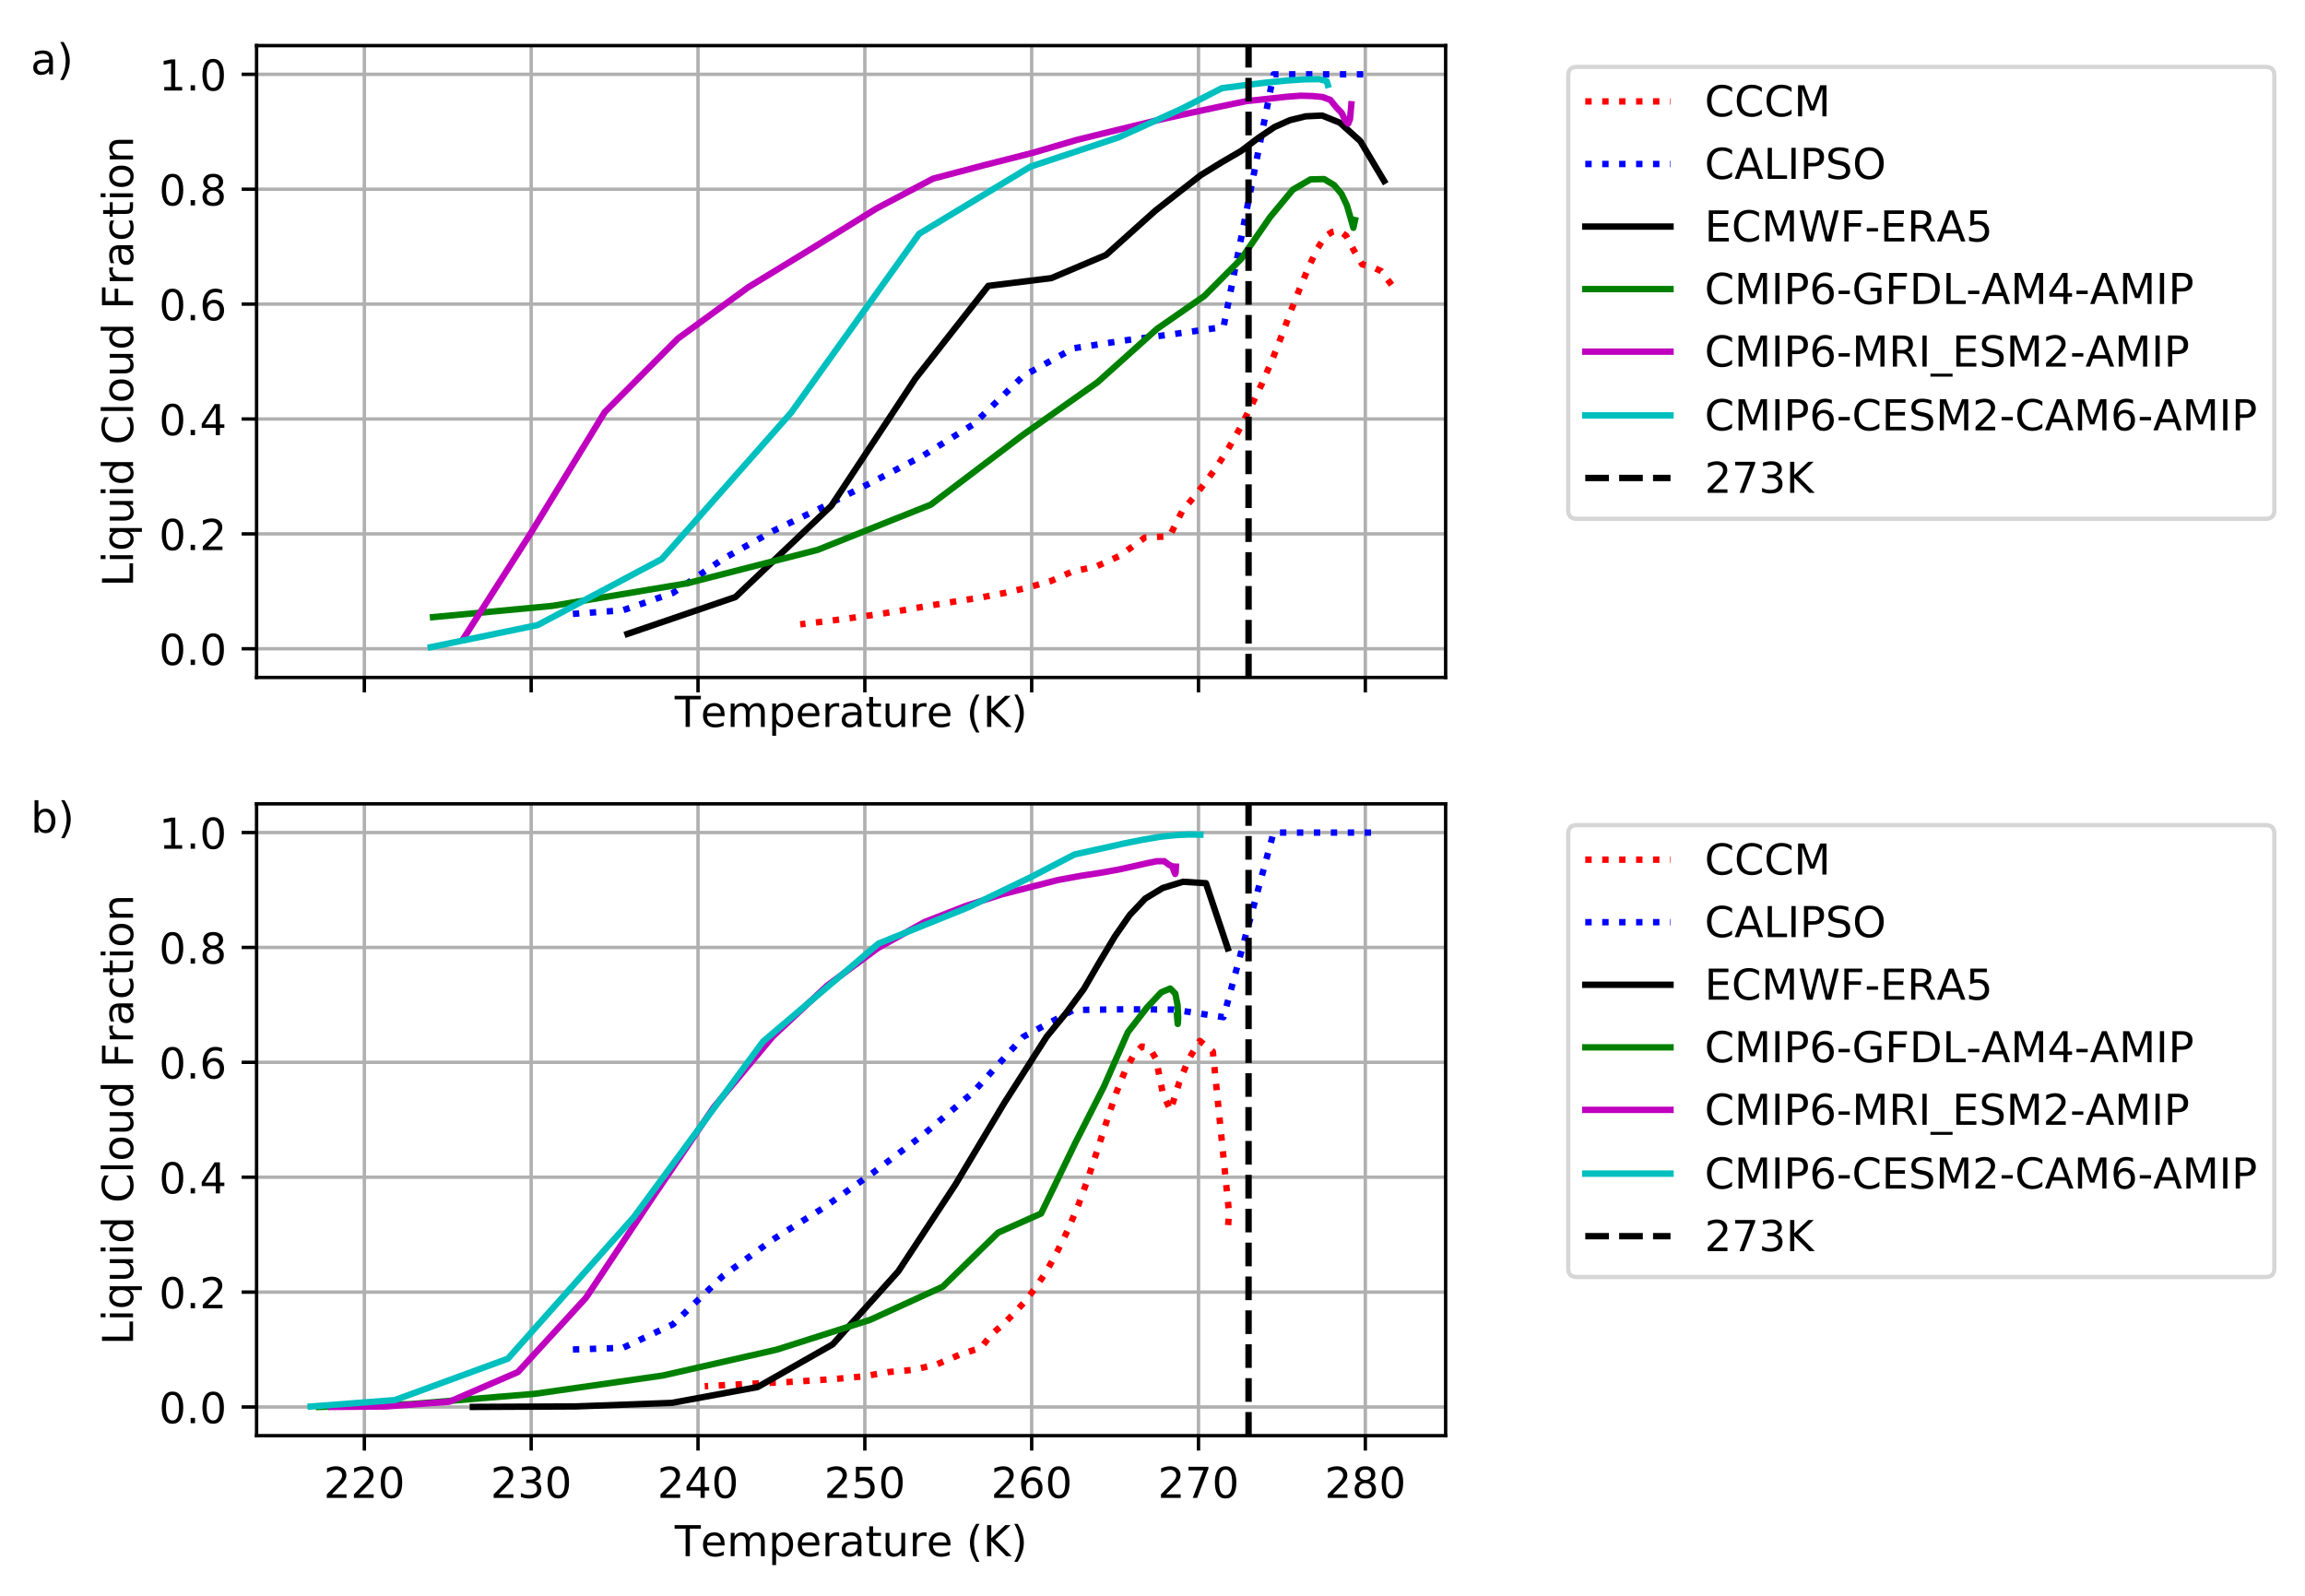 <?xml version="1.0" encoding="utf-8" standalone="no"?>
<!DOCTYPE svg PUBLIC "-//W3C//DTD SVG 1.1//EN"
  "http://www.w3.org/Graphics/SVG/1.1/DTD/svg11.dtd">
<!-- Created with matplotlib (https://matplotlib.org/) -->
<svg height="374.416pt" version="1.1" viewBox="0 0 540.839 374.416" width="540.839pt" xmlns="http://www.w3.org/2000/svg" xmlns:xlink="http://www.w3.org/1999/xlink">
 <defs>
  <style type="text/css">
*{stroke-linecap:butt;stroke-linejoin:round;}
  </style>
 </defs>
 <g id="figure_1">
  <g id="patch_1">
   <path d="M 0 374.416 
L 540.839 374.416 
L 540.839 0 
L 0 0 
z
" style="fill:#ffffff;"/>
  </g>
  <g id="axes_1">
   <g id="patch_2">
    <path d="M 60.201 158.955 
L 339.201 158.955 
L 339.201 10.7 
L 60.201 10.7 
z
" style="fill:#ffffff;"/>
   </g>
   <g id="matplotlib.axis_1">
    <g id="xtick_1">
     <g id="line2d_1">
      <path clip-path="url(#pee198a5cb1)" d="M 85.49 158.955 
L 85.49 10.7 
" style="fill:none;stroke:#b0b0b0;stroke-linecap:square;stroke-width:0.8;"/>
     </g>
     <g id="line2d_2">
      <defs>
       <path d="M 0 0 
L 0 3.5 
" id="mb4439dc0ef" style="stroke:#000000;stroke-width:0.8;"/>
      </defs>
      <g>
       <use style="stroke:#000000;stroke-width:0.8;" x="85.49" xlink:href="#mb4439dc0ef" y="158.955"/>
      </g>
     </g>
    </g>
    <g id="xtick_2">
     <g id="line2d_3">
      <path clip-path="url(#pee198a5cb1)" d="M 124.634 158.955 
L 124.634 10.7 
" style="fill:none;stroke:#b0b0b0;stroke-linecap:square;stroke-width:0.8;"/>
     </g>
     <g id="line2d_4">
      <g>
       <use style="stroke:#000000;stroke-width:0.8;" x="124.634" xlink:href="#mb4439dc0ef" y="158.955"/>
      </g>
     </g>
    </g>
    <g id="xtick_3">
     <g id="line2d_5">
      <path clip-path="url(#pee198a5cb1)" d="M 163.779 158.955 
L 163.779 10.7 
" style="fill:none;stroke:#b0b0b0;stroke-linecap:square;stroke-width:0.8;"/>
     </g>
     <g id="line2d_6">
      <g>
       <use style="stroke:#000000;stroke-width:0.8;" x="163.779" xlink:href="#mb4439dc0ef" y="158.955"/>
      </g>
     </g>
    </g>
    <g id="xtick_4">
     <g id="line2d_7">
      <path clip-path="url(#pee198a5cb1)" d="M 202.924 158.955 
L 202.924 10.7 
" style="fill:none;stroke:#b0b0b0;stroke-linecap:square;stroke-width:0.8;"/>
     </g>
     <g id="line2d_8">
      <g>
       <use style="stroke:#000000;stroke-width:0.8;" x="202.924" xlink:href="#mb4439dc0ef" y="158.955"/>
      </g>
     </g>
    </g>
    <g id="xtick_5">
     <g id="line2d_9">
      <path clip-path="url(#pee198a5cb1)" d="M 242.069 158.955 
L 242.069 10.7 
" style="fill:none;stroke:#b0b0b0;stroke-linecap:square;stroke-width:0.8;"/>
     </g>
     <g id="line2d_10">
      <g>
       <use style="stroke:#000000;stroke-width:0.8;" x="242.069" xlink:href="#mb4439dc0ef" y="158.955"/>
      </g>
     </g>
    </g>
    <g id="xtick_6">
     <g id="line2d_11">
      <path clip-path="url(#pee198a5cb1)" d="M 281.213 158.955 
L 281.213 10.7 
" style="fill:none;stroke:#b0b0b0;stroke-linecap:square;stroke-width:0.8;"/>
     </g>
     <g id="line2d_12">
      <g>
       <use style="stroke:#000000;stroke-width:0.8;" x="281.213" xlink:href="#mb4439dc0ef" y="158.955"/>
      </g>
     </g>
    </g>
    <g id="xtick_7">
     <g id="line2d_13">
      <path clip-path="url(#pee198a5cb1)" d="M 320.358 158.955 
L 320.358 10.7 
" style="fill:none;stroke:#b0b0b0;stroke-linecap:square;stroke-width:0.8;"/>
     </g>
     <g id="line2d_14">
      <g>
       <use style="stroke:#000000;stroke-width:0.8;" x="320.358" xlink:href="#mb4439dc0ef" y="158.955"/>
      </g>
     </g>
    </g>
    <g id="text_1">
     <!-- Temperature (K) -->
     <defs>
      <path d="M -0.297 72.906 
L 61.375 72.906 
L 61.375 64.594 
L 35.5 64.594 
L 35.5 0 
L 25.594 0 
L 25.594 64.594 
L -0.297 64.594 
z
" id="DejaVuSans-84"/>
      <path d="M 56.203 29.594 
L 56.203 25.203 
L 14.891 25.203 
Q 15.484 15.922 20.484 11.062 
Q 25.484 6.203 34.422 6.203 
Q 39.594 6.203 44.453 7.469 
Q 49.312 8.734 54.109 11.281 
L 54.109 2.781 
Q 49.266 0.734 44.188 -0.344 
Q 39.109 -1.422 33.891 -1.422 
Q 20.797 -1.422 13.156 6.188 
Q 5.516 13.812 5.516 26.812 
Q 5.516 40.234 12.766 48.109 
Q 20.016 56 32.328 56 
Q 43.359 56 49.781 48.891 
Q 56.203 41.797 56.203 29.594 
z
M 47.219 32.234 
Q 47.125 39.594 43.094 43.984 
Q 39.062 48.391 32.422 48.391 
Q 24.906 48.391 20.391 44.141 
Q 15.875 39.891 15.188 32.172 
z
" id="DejaVuSans-101"/>
      <path d="M 52 44.188 
Q 55.375 50.25 60.062 53.125 
Q 64.75 56 71.094 56 
Q 79.641 56 84.281 50.016 
Q 88.922 44.047 88.922 33.016 
L 88.922 0 
L 79.891 0 
L 79.891 32.719 
Q 79.891 40.578 77.094 44.375 
Q 74.312 48.188 68.609 48.188 
Q 61.625 48.188 57.562 43.547 
Q 53.516 38.922 53.516 30.906 
L 53.516 0 
L 44.484 0 
L 44.484 32.719 
Q 44.484 40.625 41.703 44.406 
Q 38.922 48.188 33.109 48.188 
Q 26.219 48.188 22.156 43.531 
Q 18.109 38.875 18.109 30.906 
L 18.109 0 
L 9.078 0 
L 9.078 54.688 
L 18.109 54.688 
L 18.109 46.188 
Q 21.188 51.219 25.484 53.609 
Q 29.781 56 35.688 56 
Q 41.656 56 45.828 52.969 
Q 50 49.953 52 44.188 
z
" id="DejaVuSans-109"/>
      <path d="M 18.109 8.203 
L 18.109 -20.797 
L 9.078 -20.797 
L 9.078 54.688 
L 18.109 54.688 
L 18.109 46.391 
Q 20.953 51.266 25.266 53.625 
Q 29.594 56 35.594 56 
Q 45.562 56 51.781 48.094 
Q 58.016 40.188 58.016 27.297 
Q 58.016 14.406 51.781 6.484 
Q 45.562 -1.422 35.594 -1.422 
Q 29.594 -1.422 25.266 0.953 
Q 20.953 3.328 18.109 8.203 
z
M 48.688 27.297 
Q 48.688 37.203 44.609 42.844 
Q 40.531 48.484 33.406 48.484 
Q 26.266 48.484 22.188 42.844 
Q 18.109 37.203 18.109 27.297 
Q 18.109 17.391 22.188 11.75 
Q 26.266 6.109 33.406 6.109 
Q 40.531 6.109 44.609 11.75 
Q 48.688 17.391 48.688 27.297 
z
" id="DejaVuSans-112"/>
      <path d="M 41.109 46.297 
Q 39.594 47.172 37.812 47.578 
Q 36.031 48 33.891 48 
Q 26.266 48 22.188 43.047 
Q 18.109 38.094 18.109 28.812 
L 18.109 0 
L 9.078 0 
L 9.078 54.688 
L 18.109 54.688 
L 18.109 46.188 
Q 20.953 51.172 25.484 53.578 
Q 30.031 56 36.531 56 
Q 37.453 56 38.578 55.875 
Q 39.703 55.766 41.062 55.516 
z
" id="DejaVuSans-114"/>
      <path d="M 34.281 27.484 
Q 23.391 27.484 19.188 25 
Q 14.984 22.516 14.984 16.5 
Q 14.984 11.719 18.141 8.906 
Q 21.297 6.109 26.703 6.109 
Q 34.188 6.109 38.703 11.406 
Q 43.219 16.703 43.219 25.484 
L 43.219 27.484 
z
M 52.203 31.203 
L 52.203 0 
L 43.219 0 
L 43.219 8.297 
Q 40.141 3.328 35.547 0.953 
Q 30.953 -1.422 24.312 -1.422 
Q 15.922 -1.422 10.953 3.297 
Q 6 8.016 6 15.922 
Q 6 25.141 12.172 29.828 
Q 18.359 34.516 30.609 34.516 
L 43.219 34.516 
L 43.219 35.406 
Q 43.219 41.609 39.141 45 
Q 35.062 48.391 27.688 48.391 
Q 23 48.391 18.547 47.266 
Q 14.109 46.141 10.016 43.891 
L 10.016 52.203 
Q 14.938 54.109 19.578 55.047 
Q 24.219 56 28.609 56 
Q 40.484 56 46.344 49.844 
Q 52.203 43.703 52.203 31.203 
z
" id="DejaVuSans-97"/>
      <path d="M 18.312 70.219 
L 18.312 54.688 
L 36.812 54.688 
L 36.812 47.703 
L 18.312 47.703 
L 18.312 18.016 
Q 18.312 11.328 20.141 9.422 
Q 21.969 7.516 27.594 7.516 
L 36.812 7.516 
L 36.812 0 
L 27.594 0 
Q 17.188 0 13.234 3.875 
Q 9.281 7.766 9.281 18.016 
L 9.281 47.703 
L 2.688 47.703 
L 2.688 54.688 
L 9.281 54.688 
L 9.281 70.219 
z
" id="DejaVuSans-116"/>
      <path d="M 8.5 21.578 
L 8.5 54.688 
L 17.484 54.688 
L 17.484 21.922 
Q 17.484 14.156 20.5 10.266 
Q 23.531 6.391 29.594 6.391 
Q 36.859 6.391 41.078 11.031 
Q 45.312 15.672 45.312 23.688 
L 45.312 54.688 
L 54.297 54.688 
L 54.297 0 
L 45.312 0 
L 45.312 8.406 
Q 42.047 3.422 37.719 1 
Q 33.406 -1.422 27.688 -1.422 
Q 18.266 -1.422 13.375 4.438 
Q 8.5 10.297 8.5 21.578 
z
M 31.109 56 
z
" id="DejaVuSans-117"/>
      <path id="DejaVuSans-32"/>
      <path d="M 31 75.875 
Q 24.469 64.656 21.281 53.656 
Q 18.109 42.672 18.109 31.391 
Q 18.109 20.125 21.312 9.062 
Q 24.516 -2 31 -13.188 
L 23.188 -13.188 
Q 15.875 -1.703 12.234 9.375 
Q 8.594 20.453 8.594 31.391 
Q 8.594 42.281 12.203 53.312 
Q 15.828 64.359 23.188 75.875 
z
" id="DejaVuSans-40"/>
      <path d="M 9.812 72.906 
L 19.672 72.906 
L 19.672 42.094 
L 52.391 72.906 
L 65.094 72.906 
L 28.906 38.922 
L 67.672 0 
L 54.688 0 
L 19.672 35.109 
L 19.672 0 
L 9.812 0 
z
" id="DejaVuSans-75"/>
      <path d="M 8.016 75.875 
L 15.828 75.875 
Q 23.141 64.359 26.781 53.312 
Q 30.422 42.281 30.422 31.391 
Q 30.422 20.453 26.781 9.375 
Q 23.141 -1.703 15.828 -13.188 
L 8.016 -13.188 
Q 14.5 -2 17.703 9.062 
Q 20.906 20.125 20.906 31.391 
Q 20.906 42.672 17.703 53.656 
Q 14.5 64.656 8.016 75.875 
z
" id="DejaVuSans-41"/>
     </defs>
     <g transform="translate(158.314 170.553)scale(0.1 -0.1)">
      <use xlink:href="#DejaVuSans-84"/>
      <use x="60.818" xlink:href="#DejaVuSans-101"/>
      <use x="122.342" xlink:href="#DejaVuSans-109"/>
      <use x="219.754" xlink:href="#DejaVuSans-112"/>
      <use x="283.23" xlink:href="#DejaVuSans-101"/>
      <use x="344.754" xlink:href="#DejaVuSans-114"/>
      <use x="385.867" xlink:href="#DejaVuSans-97"/>
      <use x="447.146" xlink:href="#DejaVuSans-116"/>
      <use x="486.355" xlink:href="#DejaVuSans-117"/>
      <use x="549.734" xlink:href="#DejaVuSans-114"/>
      <use x="590.816" xlink:href="#DejaVuSans-101"/>
      <use x="652.34" xlink:href="#DejaVuSans-32"/>
      <use x="684.127" xlink:href="#DejaVuSans-40"/>
      <use x="723.141" xlink:href="#DejaVuSans-75"/>
      <use x="788.717" xlink:href="#DejaVuSans-41"/>
     </g>
    </g>
   </g>
   <g id="matplotlib.axis_2">
    <g id="ytick_1">
     <g id="line2d_15">
      <path clip-path="url(#pee198a5cb1)" d="M 60.201 152.222 
L 339.201 152.222 
" style="fill:none;stroke:#b0b0b0;stroke-linecap:square;stroke-width:0.8;"/>
     </g>
     <g id="line2d_16">
      <defs>
       <path d="M 0 0 
L -3.5 0 
" id="m0c8a83cb4e" style="stroke:#000000;stroke-width:0.8;"/>
      </defs>
      <g>
       <use style="stroke:#000000;stroke-width:0.8;" x="60.201" xlink:href="#m0c8a83cb4e" y="152.222"/>
      </g>
     </g>
     <g id="text_2">
      <!-- 0.0 -->
      <defs>
       <path d="M 31.781 66.406 
Q 24.172 66.406 20.328 58.906 
Q 16.5 51.422 16.5 36.375 
Q 16.5 21.391 20.328 13.891 
Q 24.172 6.391 31.781 6.391 
Q 39.453 6.391 43.281 13.891 
Q 47.125 21.391 47.125 36.375 
Q 47.125 51.422 43.281 58.906 
Q 39.453 66.406 31.781 66.406 
z
M 31.781 74.219 
Q 44.047 74.219 50.516 64.516 
Q 56.984 54.828 56.984 36.375 
Q 56.984 17.969 50.516 8.266 
Q 44.047 -1.422 31.781 -1.422 
Q 19.531 -1.422 13.062 8.266 
Q 6.594 17.969 6.594 36.375 
Q 6.594 54.828 13.062 64.516 
Q 19.531 74.219 31.781 74.219 
z
" id="DejaVuSans-48"/>
       <path d="M 10.688 12.406 
L 21 12.406 
L 21 0 
L 10.688 0 
z
" id="DejaVuSans-46"/>
      </defs>
      <g transform="translate(37.298 156.022)scale(0.1 -0.1)">
       <use xlink:href="#DejaVuSans-48"/>
       <use x="63.623" xlink:href="#DejaVuSans-46"/>
       <use x="95.41" xlink:href="#DejaVuSans-48"/>
      </g>
     </g>
    </g>
    <g id="ytick_2">
     <g id="line2d_17">
      <path clip-path="url(#pee198a5cb1)" d="M 60.201 125.266 
L 339.201 125.266 
" style="fill:none;stroke:#b0b0b0;stroke-linecap:square;stroke-width:0.8;"/>
     </g>
     <g id="line2d_18">
      <g>
       <use style="stroke:#000000;stroke-width:0.8;" x="60.201" xlink:href="#m0c8a83cb4e" y="125.266"/>
      </g>
     </g>
     <g id="text_3">
      <!-- 0.2 -->
      <defs>
       <path d="M 19.188 8.297 
L 53.609 8.297 
L 53.609 0 
L 7.328 0 
L 7.328 8.297 
Q 12.938 14.109 22.625 23.891 
Q 32.328 33.688 34.812 36.531 
Q 39.547 41.844 41.422 45.531 
Q 43.312 49.219 43.312 52.781 
Q 43.312 58.594 39.234 62.25 
Q 35.156 65.922 28.609 65.922 
Q 23.969 65.922 18.812 64.312 
Q 13.672 62.703 7.812 59.422 
L 7.812 69.391 
Q 13.766 71.781 18.938 73 
Q 24.125 74.219 28.422 74.219 
Q 39.75 74.219 46.484 68.547 
Q 53.219 62.891 53.219 53.422 
Q 53.219 48.922 51.531 44.891 
Q 49.859 40.875 45.406 35.406 
Q 44.188 33.984 37.641 27.219 
Q 31.109 20.453 19.188 8.297 
z
" id="DejaVuSans-50"/>
      </defs>
      <g transform="translate(37.298 129.065)scale(0.1 -0.1)">
       <use xlink:href="#DejaVuSans-48"/>
       <use x="63.623" xlink:href="#DejaVuSans-46"/>
       <use x="95.41" xlink:href="#DejaVuSans-50"/>
      </g>
     </g>
    </g>
    <g id="ytick_3">
     <g id="line2d_19">
      <path clip-path="url(#pee198a5cb1)" d="M 60.201 98.309 
L 339.201 98.309 
" style="fill:none;stroke:#b0b0b0;stroke-linecap:square;stroke-width:0.8;"/>
     </g>
     <g id="line2d_20">
      <g>
       <use style="stroke:#000000;stroke-width:0.8;" x="60.201" xlink:href="#m0c8a83cb4e" y="98.309"/>
      </g>
     </g>
     <g id="text_4">
      <!-- 0.4 -->
      <defs>
       <path d="M 37.797 64.312 
L 12.891 25.391 
L 37.797 25.391 
z
M 35.203 72.906 
L 47.609 72.906 
L 47.609 25.391 
L 58.016 25.391 
L 58.016 17.188 
L 47.609 17.188 
L 47.609 0 
L 37.797 0 
L 37.797 17.188 
L 4.891 17.188 
L 4.891 26.703 
z
" id="DejaVuSans-52"/>
      </defs>
      <g transform="translate(37.298 102.108)scale(0.1 -0.1)">
       <use xlink:href="#DejaVuSans-48"/>
       <use x="63.623" xlink:href="#DejaVuSans-46"/>
       <use x="95.41" xlink:href="#DejaVuSans-52"/>
      </g>
     </g>
    </g>
    <g id="ytick_4">
     <g id="line2d_21">
      <path clip-path="url(#pee198a5cb1)" d="M 60.201 71.352 
L 339.201 71.352 
" style="fill:none;stroke:#b0b0b0;stroke-linecap:square;stroke-width:0.8;"/>
     </g>
     <g id="line2d_22">
      <g>
       <use style="stroke:#000000;stroke-width:0.8;" x="60.201" xlink:href="#m0c8a83cb4e" y="71.352"/>
      </g>
     </g>
     <g id="text_5">
      <!-- 0.6 -->
      <defs>
       <path d="M 33.016 40.375 
Q 26.375 40.375 22.484 35.828 
Q 18.609 31.297 18.609 23.391 
Q 18.609 15.531 22.484 10.953 
Q 26.375 6.391 33.016 6.391 
Q 39.656 6.391 43.531 10.953 
Q 47.406 15.531 47.406 23.391 
Q 47.406 31.297 43.531 35.828 
Q 39.656 40.375 33.016 40.375 
z
M 52.594 71.297 
L 52.594 62.312 
Q 48.875 64.062 45.094 64.984 
Q 41.312 65.922 37.594 65.922 
Q 27.828 65.922 22.672 59.328 
Q 17.531 52.734 16.797 39.406 
Q 19.672 43.656 24.016 45.922 
Q 28.375 48.188 33.594 48.188 
Q 44.578 48.188 50.953 41.516 
Q 57.328 34.859 57.328 23.391 
Q 57.328 12.156 50.688 5.359 
Q 44.047 -1.422 33.016 -1.422 
Q 20.359 -1.422 13.672 8.266 
Q 6.984 17.969 6.984 36.375 
Q 6.984 53.656 15.188 63.938 
Q 23.391 74.219 37.203 74.219 
Q 40.922 74.219 44.703 73.484 
Q 48.484 72.75 52.594 71.297 
z
" id="DejaVuSans-54"/>
      </defs>
      <g transform="translate(37.298 75.151)scale(0.1 -0.1)">
       <use xlink:href="#DejaVuSans-48"/>
       <use x="63.623" xlink:href="#DejaVuSans-46"/>
       <use x="95.41" xlink:href="#DejaVuSans-54"/>
      </g>
     </g>
    </g>
    <g id="ytick_5">
     <g id="line2d_23">
      <path clip-path="url(#pee198a5cb1)" d="M 60.201 44.396 
L 339.201 44.396 
" style="fill:none;stroke:#b0b0b0;stroke-linecap:square;stroke-width:0.8;"/>
     </g>
     <g id="line2d_24">
      <g>
       <use style="stroke:#000000;stroke-width:0.8;" x="60.201" xlink:href="#m0c8a83cb4e" y="44.396"/>
      </g>
     </g>
     <g id="text_6">
      <!-- 0.8 -->
      <defs>
       <path d="M 31.781 34.625 
Q 24.75 34.625 20.719 30.859 
Q 16.703 27.094 16.703 20.516 
Q 16.703 13.922 20.719 10.156 
Q 24.75 6.391 31.781 6.391 
Q 38.812 6.391 42.859 10.172 
Q 46.922 13.969 46.922 20.516 
Q 46.922 27.094 42.891 30.859 
Q 38.875 34.625 31.781 34.625 
z
M 21.922 38.812 
Q 15.578 40.375 12.031 44.719 
Q 8.5 49.078 8.5 55.328 
Q 8.5 64.062 14.719 69.141 
Q 20.953 74.219 31.781 74.219 
Q 42.672 74.219 48.875 69.141 
Q 55.078 64.062 55.078 55.328 
Q 55.078 49.078 51.531 44.719 
Q 48 40.375 41.703 38.812 
Q 48.828 37.156 52.797 32.312 
Q 56.781 27.484 56.781 20.516 
Q 56.781 9.906 50.312 4.234 
Q 43.844 -1.422 31.781 -1.422 
Q 19.734 -1.422 13.25 4.234 
Q 6.781 9.906 6.781 20.516 
Q 6.781 27.484 10.781 32.312 
Q 14.797 37.156 21.922 38.812 
z
M 18.312 54.391 
Q 18.312 48.734 21.844 45.562 
Q 25.391 42.391 31.781 42.391 
Q 38.141 42.391 41.719 45.562 
Q 45.312 48.734 45.312 54.391 
Q 45.312 60.062 41.719 63.234 
Q 38.141 66.406 31.781 66.406 
Q 25.391 66.406 21.844 63.234 
Q 18.312 60.062 18.312 54.391 
z
" id="DejaVuSans-56"/>
      </defs>
      <g transform="translate(37.298 48.195)scale(0.1 -0.1)">
       <use xlink:href="#DejaVuSans-48"/>
       <use x="63.623" xlink:href="#DejaVuSans-46"/>
       <use x="95.41" xlink:href="#DejaVuSans-56"/>
      </g>
     </g>
    </g>
    <g id="ytick_6">
     <g id="line2d_25">
      <path clip-path="url(#pee198a5cb1)" d="M 60.201 17.439 
L 339.201 17.439 
" style="fill:none;stroke:#b0b0b0;stroke-linecap:square;stroke-width:0.8;"/>
     </g>
     <g id="line2d_26">
      <g>
       <use style="stroke:#000000;stroke-width:0.8;" x="60.201" xlink:href="#m0c8a83cb4e" y="17.439"/>
      </g>
     </g>
     <g id="text_7">
      <!-- 1.0 -->
      <defs>
       <path d="M 12.406 8.297 
L 28.516 8.297 
L 28.516 63.922 
L 10.984 60.406 
L 10.984 69.391 
L 28.422 72.906 
L 38.281 72.906 
L 38.281 8.297 
L 54.391 8.297 
L 54.391 0 
L 12.406 0 
z
" id="DejaVuSans-49"/>
      </defs>
      <g transform="translate(37.298 21.238)scale(0.1 -0.1)">
       <use xlink:href="#DejaVuSans-49"/>
       <use x="63.623" xlink:href="#DejaVuSans-46"/>
       <use x="95.41" xlink:href="#DejaVuSans-48"/>
      </g>
     </g>
    </g>
    <g id="text_8">
     <!-- Liquid Cloud Fraction -->
     <defs>
      <path d="M 9.812 72.906 
L 19.672 72.906 
L 19.672 8.297 
L 55.172 8.297 
L 55.172 0 
L 9.812 0 
z
" id="DejaVuSans-76"/>
      <path d="M 9.422 54.688 
L 18.406 54.688 
L 18.406 0 
L 9.422 0 
z
M 9.422 75.984 
L 18.406 75.984 
L 18.406 64.594 
L 9.422 64.594 
z
" id="DejaVuSans-105"/>
      <path d="M 14.797 27.297 
Q 14.797 17.391 18.875 11.75 
Q 22.953 6.109 30.078 6.109 
Q 37.203 6.109 41.297 11.75 
Q 45.406 17.391 45.406 27.297 
Q 45.406 37.203 41.297 42.844 
Q 37.203 48.484 30.078 48.484 
Q 22.953 48.484 18.875 42.844 
Q 14.797 37.203 14.797 27.297 
z
M 45.406 8.203 
Q 42.578 3.328 38.25 0.953 
Q 33.938 -1.422 27.875 -1.422 
Q 17.969 -1.422 11.734 6.484 
Q 5.516 14.406 5.516 27.297 
Q 5.516 40.188 11.734 48.094 
Q 17.969 56 27.875 56 
Q 33.938 56 38.25 53.625 
Q 42.578 51.266 45.406 46.391 
L 45.406 54.688 
L 54.391 54.688 
L 54.391 -20.797 
L 45.406 -20.797 
z
" id="DejaVuSans-113"/>
      <path d="M 45.406 46.391 
L 45.406 75.984 
L 54.391 75.984 
L 54.391 0 
L 45.406 0 
L 45.406 8.203 
Q 42.578 3.328 38.25 0.953 
Q 33.938 -1.422 27.875 -1.422 
Q 17.969 -1.422 11.734 6.484 
Q 5.516 14.406 5.516 27.297 
Q 5.516 40.188 11.734 48.094 
Q 17.969 56 27.875 56 
Q 33.938 56 38.25 53.625 
Q 42.578 51.266 45.406 46.391 
z
M 14.797 27.297 
Q 14.797 17.391 18.875 11.75 
Q 22.953 6.109 30.078 6.109 
Q 37.203 6.109 41.297 11.75 
Q 45.406 17.391 45.406 27.297 
Q 45.406 37.203 41.297 42.844 
Q 37.203 48.484 30.078 48.484 
Q 22.953 48.484 18.875 42.844 
Q 14.797 37.203 14.797 27.297 
z
" id="DejaVuSans-100"/>
      <path d="M 64.406 67.281 
L 64.406 56.891 
Q 59.422 61.531 53.781 63.812 
Q 48.141 66.109 41.797 66.109 
Q 29.297 66.109 22.656 58.469 
Q 16.016 50.828 16.016 36.375 
Q 16.016 21.969 22.656 14.328 
Q 29.297 6.688 41.797 6.688 
Q 48.141 6.688 53.781 8.984 
Q 59.422 11.281 64.406 15.922 
L 64.406 5.609 
Q 59.234 2.094 53.438 0.328 
Q 47.656 -1.422 41.219 -1.422 
Q 24.656 -1.422 15.125 8.703 
Q 5.609 18.844 5.609 36.375 
Q 5.609 53.953 15.125 64.078 
Q 24.656 74.219 41.219 74.219 
Q 47.75 74.219 53.531 72.484 
Q 59.328 70.75 64.406 67.281 
z
" id="DejaVuSans-67"/>
      <path d="M 9.422 75.984 
L 18.406 75.984 
L 18.406 0 
L 9.422 0 
z
" id="DejaVuSans-108"/>
      <path d="M 30.609 48.391 
Q 23.391 48.391 19.188 42.75 
Q 14.984 37.109 14.984 27.297 
Q 14.984 17.484 19.156 11.844 
Q 23.344 6.203 30.609 6.203 
Q 37.797 6.203 41.984 11.859 
Q 46.188 17.531 46.188 27.297 
Q 46.188 37.016 41.984 42.703 
Q 37.797 48.391 30.609 48.391 
z
M 30.609 56 
Q 42.328 56 49.016 48.375 
Q 55.719 40.766 55.719 27.297 
Q 55.719 13.875 49.016 6.219 
Q 42.328 -1.422 30.609 -1.422 
Q 18.844 -1.422 12.172 6.219 
Q 5.516 13.875 5.516 27.297 
Q 5.516 40.766 12.172 48.375 
Q 18.844 56 30.609 56 
z
" id="DejaVuSans-111"/>
      <path d="M 9.812 72.906 
L 51.703 72.906 
L 51.703 64.594 
L 19.672 64.594 
L 19.672 43.109 
L 48.578 43.109 
L 48.578 34.812 
L 19.672 34.812 
L 19.672 0 
L 9.812 0 
z
" id="DejaVuSans-70"/>
      <path d="M 48.781 52.594 
L 48.781 44.188 
Q 44.969 46.297 41.141 47.344 
Q 37.312 48.391 33.406 48.391 
Q 24.656 48.391 19.812 42.844 
Q 14.984 37.312 14.984 27.297 
Q 14.984 17.281 19.812 11.734 
Q 24.656 6.203 33.406 6.203 
Q 37.312 6.203 41.141 7.25 
Q 44.969 8.297 48.781 10.406 
L 48.781 2.094 
Q 45.016 0.344 40.984 -0.531 
Q 36.969 -1.422 32.422 -1.422 
Q 20.062 -1.422 12.781 6.344 
Q 5.516 14.109 5.516 27.297 
Q 5.516 40.672 12.859 48.328 
Q 20.219 56 33.016 56 
Q 37.156 56 41.109 55.141 
Q 45.062 54.297 48.781 52.594 
z
" id="DejaVuSans-99"/>
      <path d="M 54.891 33.016 
L 54.891 0 
L 45.906 0 
L 45.906 32.719 
Q 45.906 40.484 42.875 44.328 
Q 39.844 48.188 33.797 48.188 
Q 26.516 48.188 22.312 43.547 
Q 18.109 38.922 18.109 30.906 
L 18.109 0 
L 9.078 0 
L 9.078 54.688 
L 18.109 54.688 
L 18.109 46.188 
Q 21.344 51.125 25.703 53.562 
Q 30.078 56 35.797 56 
Q 45.219 56 50.047 50.172 
Q 54.891 44.344 54.891 33.016 
z
" id="DejaVuSans-110"/>
     </defs>
     <g transform="translate(31.218 137.686)rotate(-90)scale(0.1 -0.1)">
      <use xlink:href="#DejaVuSans-76"/>
      <use x="55.713" xlink:href="#DejaVuSans-105"/>
      <use x="83.496" xlink:href="#DejaVuSans-113"/>
      <use x="146.973" xlink:href="#DejaVuSans-117"/>
      <use x="210.352" xlink:href="#DejaVuSans-105"/>
      <use x="238.135" xlink:href="#DejaVuSans-100"/>
      <use x="301.611" xlink:href="#DejaVuSans-32"/>
      <use x="333.398" xlink:href="#DejaVuSans-67"/>
      <use x="403.223" xlink:href="#DejaVuSans-108"/>
      <use x="431.006" xlink:href="#DejaVuSans-111"/>
      <use x="492.188" xlink:href="#DejaVuSans-117"/>
      <use x="555.566" xlink:href="#DejaVuSans-100"/>
      <use x="619.043" xlink:href="#DejaVuSans-32"/>
      <use x="650.83" xlink:href="#DejaVuSans-70"/>
      <use x="708.24" xlink:href="#DejaVuSans-114"/>
      <use x="749.354" xlink:href="#DejaVuSans-97"/>
      <use x="810.633" xlink:href="#DejaVuSans-99"/>
      <use x="865.613" xlink:href="#DejaVuSans-116"/>
      <use x="904.822" xlink:href="#DejaVuSans-105"/>
      <use x="932.605" xlink:href="#DejaVuSans-111"/>
      <use x="993.787" xlink:href="#DejaVuSans-110"/>
     </g>
    </g>
   </g>
   <g id="line2d_27">
    <path clip-path="url(#pee198a5cb1)" d="M 326.519 66.831 
L 324.094 63.627 
L 321.805 62.545 
L 319.625 62.038 
L 317.714 58.827 
L 315.854 55.332 
L 314.178 54.051 
L 312.532 54.419 
L 310.861 55.527 
L 309.054 58.429 
L 307.168 62.437 
L 305.158 67.214 
L 303.047 72.555 
L 300.851 78.458 
L 298.535 84.347 
L 296.127 89.96 
L 293.615 95.194 
L 291.044 100.282 
L 288.42 104.885 
L 285.728 109.163 
L 283.018 112.944 
L 280.274 116.476 
L 277.494 119.698 
L 274.428 125.837 
L 268.629 126.123 
L 262.726 130.419 
L 257.039 132.986 
L 251.754 134.036 
L 246.617 136.312 
L 241.253 137.843 
L 235.701 139.132 
L 230.065 140.208 
L 224.299 141.102 
L 218.356 142.051 
L 212.356 143.104 
L 206.285 144.09 
L 200.13 144.944 
L 193.941 145.762 
L 187.762 146.485 
" style="fill:none;stroke:#ff0000;stroke-dasharray:1.5,2.475;stroke-dashoffset:0;stroke-width:1.5;"/>
   </g>
   <g id="line2d_28">
    <path clip-path="url(#pee198a5cb1)" d="M 134.421 144.044 
L 146.164 143.19 
L 157.907 139.112 
L 169.651 131.149 
L 181.394 124.581 
L 193.138 118.929 
L 204.881 112.998 
L 216.625 106.884 
L 228.368 99.569 
L 240.111 88.211 
L 251.855 81.72 
L 263.598 79.915 
L 275.342 78.395 
L 287.085 76.729 
L 298.829 17.439 
L 310.572 17.439 
L 322.315 17.439 
" style="fill:none;stroke:#0000ff;stroke-dasharray:1.5,2.475;stroke-dashoffset:0;stroke-width:1.5;"/>
   </g>
   <g id="line2d_29">
    <path clip-path="url(#pee198a5cb1)" d="M 147.239 148.737 
L 172.559 140.086 
L 195.075 118.653 
L 214.753 88.872 
L 231.892 67.075 
L 246.662 65.263 
L 259.511 59.825 
L 271.074 49.446 
L 281.756 41.083 
L 286.644 38.08 
L 291.188 35.436 
L 295.307 32.319 
L 299.072 29.794 
L 302.687 28.189 
L 306.368 27.292 
L 310.228 27.113 
L 314.369 28.778 
L 319.171 33.099 
L 324.764 42.463 
" style="fill:none;stroke:#000000;stroke-linecap:square;stroke-width:1.5;"/>
   </g>
   <g id="line2d_30">
    <path clip-path="url(#pee198a5cb1)" d="M 317.945 51.64 
L 317.548 53.452 
L 316.933 51.259 
L 316.037 48.19 
L 314.775 45.505 
L 313.03 43.422 
L 310.661 42.016 
L 307.497 42.09 
L 303.354 44.503 
L 298.039 50.905 
L 291.242 60.73 
L 282.556 69.47 
L 271.496 77.15 
L 257.51 89.7 
L 240.039 102.027 
L 218.409 118.402 
L 191.902 128.998 
L 161.236 136.859 
L 129.561 142.164 
L 101.603 144.802 
" style="fill:none;stroke:#008000;stroke-linecap:square;stroke-width:1.5;"/>
   </g>
   <g id="line2d_31">
    <path clip-path="url(#pee198a5cb1)" d="M 317.078 24.463 
L 316.762 27.952 
L 316.338 29.001 
L 315.699 28.35 
L 314.785 26.46 
L 313.583 25.221 
L 312.126 23.422 
L 310.266 22.753 
L 307.937 22.533 
L 305.172 22.457 
L 301.785 22.711 
L 297.549 23.182 
L 292.417 23.734 
L 286.372 24.986 
L 279.438 26.468 
L 271.55 28.213 
L 262.537 30.4 
L 252.671 32.821 
L 242.165 35.901 
L 230.974 38.745 
L 218.919 41.921 
L 205.652 48.921 
L 191.154 57.886 
L 175.608 67.37 
L 159.072 79.43 
L 141.885 96.718 
L 124.771 124.719 
L 108.623 150.018 
" style="fill:none;stroke:#bf00bf;stroke-linecap:square;stroke-width:1.5;"/>
   </g>
   <g id="line2d_32">
    <path clip-path="url(#pee198a5cb1)" d="M 101.077 151.841 
L 126.179 146.656 
L 155.263 131.184 
L 185.644 96.801 
L 215.676 54.853 
L 241.764 39.103 
L 262.503 32.217 
L 277.499 25.407 
L 286.676 20.694 
L 292.845 19.889 
L 297.454 19.34 
L 301.934 18.897 
L 306.047 18.618 
L 309.521 18.578 
L 311.28 19.015 
L 311.549 19.91 
" style="fill:none;stroke:#00bfbf;stroke-linecap:square;stroke-width:1.5;"/>
   </g>
   <g id="line2d_33">
    <path clip-path="url(#pee198a5cb1)" d="M 292.957 158.955 
L 292.957 10.7 
" style="fill:none;stroke:#000000;stroke-dasharray:5.55,2.4;stroke-dashoffset:0;stroke-width:1.5;"/>
   </g>
   <g id="patch_3">
    <path d="M 60.201 158.955 
L 60.201 10.7 
" style="fill:none;stroke:#000000;stroke-linecap:square;stroke-linejoin:miter;stroke-width:0.8;"/>
   </g>
   <g id="patch_4">
    <path d="M 339.201 158.955 
L 339.201 10.7 
" style="fill:none;stroke:#000000;stroke-linecap:square;stroke-linejoin:miter;stroke-width:0.8;"/>
   </g>
   <g id="patch_5">
    <path d="M 60.201 158.955 
L 339.201 158.955 
" style="fill:none;stroke:#000000;stroke-linecap:square;stroke-linejoin:miter;stroke-width:0.8;"/>
   </g>
   <g id="patch_6">
    <path d="M 60.201 10.7 
L 339.201 10.7 
" style="fill:none;stroke:#000000;stroke-linecap:square;stroke-linejoin:miter;stroke-width:0.8;"/>
   </g>
   <g id="text_9">
    <!-- a) -->
    <g transform="translate(7.2 17.439)scale(0.1 -0.1)">
     <use xlink:href="#DejaVuSans-97"/>
     <use x="61.279" xlink:href="#DejaVuSans-41"/>
    </g>
   </g>
   <g id="legend_1">
    <g id="patch_7">
     <path d="M 369.963 121.725 
L 531.639 121.725 
Q 533.639 121.725 533.639 119.725 
L 533.639 17.7 
Q 533.639 15.7 531.639 15.7 
L 369.963 15.7 
Q 367.963 15.7 367.963 17.7 
L 367.963 119.725 
Q 367.963 121.725 369.963 121.725 
z
" style="fill:#ffffff;opacity:0.8;stroke:#cccccc;stroke-linejoin:miter;"/>
    </g>
    <g id="line2d_34">
     <path d="M 371.963 23.798 
L 391.963 23.798 
" style="fill:none;stroke:#ff0000;stroke-dasharray:1.5,2.475;stroke-dashoffset:0;stroke-width:1.5;"/>
    </g>
    <g id="line2d_35"/>
    <g id="text_10">
     <!-- CCCM -->
     <defs>
      <path d="M 9.812 72.906 
L 24.516 72.906 
L 43.109 23.297 
L 61.812 72.906 
L 76.516 72.906 
L 76.516 0 
L 66.891 0 
L 66.891 64.016 
L 48.094 14.016 
L 38.188 14.016 
L 19.391 64.016 
L 19.391 0 
L 9.812 0 
z
" id="DejaVuSans-77"/>
     </defs>
     <g transform="translate(399.963 27.298)scale(0.1 -0.1)">
      <use xlink:href="#DejaVuSans-67"/>
      <use x="69.824" xlink:href="#DejaVuSans-67"/>
      <use x="139.648" xlink:href="#DejaVuSans-67"/>
      <use x="209.473" xlink:href="#DejaVuSans-77"/>
     </g>
    </g>
    <g id="line2d_36">
     <path d="M 371.963 38.477 
L 391.963 38.477 
" style="fill:none;stroke:#0000ff;stroke-dasharray:1.5,2.475;stroke-dashoffset:0;stroke-width:1.5;"/>
    </g>
    <g id="line2d_37"/>
    <g id="text_11">
     <!-- CALIPSO -->
     <defs>
      <path d="M 34.188 63.188 
L 20.797 26.906 
L 47.609 26.906 
z
M 28.609 72.906 
L 39.797 72.906 
L 67.578 0 
L 57.328 0 
L 50.688 18.703 
L 17.828 18.703 
L 11.188 0 
L 0.781 0 
z
" id="DejaVuSans-65"/>
      <path d="M 9.812 72.906 
L 19.672 72.906 
L 19.672 0 
L 9.812 0 
z
" id="DejaVuSans-73"/>
      <path d="M 19.672 64.797 
L 19.672 37.406 
L 32.078 37.406 
Q 38.969 37.406 42.719 40.969 
Q 46.484 44.531 46.484 51.125 
Q 46.484 57.672 42.719 61.234 
Q 38.969 64.797 32.078 64.797 
z
M 9.812 72.906 
L 32.078 72.906 
Q 44.344 72.906 50.609 67.359 
Q 56.891 61.812 56.891 51.125 
Q 56.891 40.328 50.609 34.812 
Q 44.344 29.297 32.078 29.297 
L 19.672 29.297 
L 19.672 0 
L 9.812 0 
z
" id="DejaVuSans-80"/>
      <path d="M 53.516 70.516 
L 53.516 60.891 
Q 47.906 63.578 42.922 64.891 
Q 37.938 66.219 33.297 66.219 
Q 25.25 66.219 20.875 63.094 
Q 16.5 59.969 16.5 54.203 
Q 16.5 49.359 19.406 46.891 
Q 22.312 44.438 30.422 42.922 
L 36.375 41.703 
Q 47.406 39.594 52.656 34.297 
Q 57.906 29 57.906 20.125 
Q 57.906 9.516 50.797 4.047 
Q 43.703 -1.422 29.984 -1.422 
Q 24.812 -1.422 18.969 -0.25 
Q 13.141 0.922 6.891 3.219 
L 6.891 13.375 
Q 12.891 10.016 18.656 8.297 
Q 24.422 6.594 29.984 6.594 
Q 38.422 6.594 43.016 9.906 
Q 47.609 13.234 47.609 19.391 
Q 47.609 24.75 44.312 27.781 
Q 41.016 30.812 33.5 32.328 
L 27.484 33.5 
Q 16.453 35.688 11.516 40.375 
Q 6.594 45.062 6.594 53.422 
Q 6.594 63.094 13.406 68.656 
Q 20.219 74.219 32.172 74.219 
Q 37.312 74.219 42.625 73.281 
Q 47.953 72.359 53.516 70.516 
z
" id="DejaVuSans-83"/>
      <path d="M 39.406 66.219 
Q 28.656 66.219 22.328 58.203 
Q 16.016 50.203 16.016 36.375 
Q 16.016 22.609 22.328 14.594 
Q 28.656 6.594 39.406 6.594 
Q 50.141 6.594 56.422 14.594 
Q 62.703 22.609 62.703 36.375 
Q 62.703 50.203 56.422 58.203 
Q 50.141 66.219 39.406 66.219 
z
M 39.406 74.219 
Q 54.734 74.219 63.906 63.938 
Q 73.094 53.656 73.094 36.375 
Q 73.094 19.141 63.906 8.859 
Q 54.734 -1.422 39.406 -1.422 
Q 24.031 -1.422 14.812 8.828 
Q 5.609 19.094 5.609 36.375 
Q 5.609 53.656 14.812 63.938 
Q 24.031 74.219 39.406 74.219 
z
" id="DejaVuSans-79"/>
     </defs>
     <g transform="translate(399.963 41.977)scale(0.1 -0.1)">
      <use xlink:href="#DejaVuSans-67"/>
      <use x="69.824" xlink:href="#DejaVuSans-65"/>
      <use x="138.232" xlink:href="#DejaVuSans-76"/>
      <use x="193.945" xlink:href="#DejaVuSans-73"/>
      <use x="223.438" xlink:href="#DejaVuSans-80"/>
      <use x="283.74" xlink:href="#DejaVuSans-83"/>
      <use x="347.217" xlink:href="#DejaVuSans-79"/>
     </g>
    </g>
    <g id="line2d_38">
     <path d="M 371.963 53.155 
L 391.963 53.155 
" style="fill:none;stroke:#000000;stroke-linecap:square;stroke-width:1.5;"/>
    </g>
    <g id="line2d_39"/>
    <g id="text_12">
     <!-- ECMWF-ERA5 -->
     <defs>
      <path d="M 9.812 72.906 
L 55.906 72.906 
L 55.906 64.594 
L 19.672 64.594 
L 19.672 43.016 
L 54.391 43.016 
L 54.391 34.719 
L 19.672 34.719 
L 19.672 8.297 
L 56.781 8.297 
L 56.781 0 
L 9.812 0 
z
" id="DejaVuSans-69"/>
      <path d="M 3.328 72.906 
L 13.281 72.906 
L 28.609 11.281 
L 43.891 72.906 
L 54.984 72.906 
L 70.312 11.281 
L 85.594 72.906 
L 95.609 72.906 
L 77.297 0 
L 64.891 0 
L 49.516 63.281 
L 33.984 0 
L 21.578 0 
z
" id="DejaVuSans-87"/>
      <path d="M 4.891 31.391 
L 31.203 31.391 
L 31.203 23.391 
L 4.891 23.391 
z
" id="DejaVuSans-45"/>
      <path d="M 44.391 34.188 
Q 47.562 33.109 50.562 29.594 
Q 53.562 26.078 56.594 19.922 
L 66.609 0 
L 56 0 
L 46.688 18.703 
Q 43.062 26.031 39.672 28.422 
Q 36.281 30.812 30.422 30.812 
L 19.672 30.812 
L 19.672 0 
L 9.812 0 
L 9.812 72.906 
L 32.078 72.906 
Q 44.578 72.906 50.734 67.672 
Q 56.891 62.453 56.891 51.906 
Q 56.891 45.016 53.688 40.469 
Q 50.484 35.938 44.391 34.188 
z
M 19.672 64.797 
L 19.672 38.922 
L 32.078 38.922 
Q 39.203 38.922 42.844 42.219 
Q 46.484 45.516 46.484 51.906 
Q 46.484 58.297 42.844 61.547 
Q 39.203 64.797 32.078 64.797 
z
" id="DejaVuSans-82"/>
      <path d="M 10.797 72.906 
L 49.516 72.906 
L 49.516 64.594 
L 19.828 64.594 
L 19.828 46.734 
Q 21.969 47.469 24.109 47.828 
Q 26.266 48.188 28.422 48.188 
Q 40.625 48.188 47.75 41.5 
Q 54.891 34.812 54.891 23.391 
Q 54.891 11.625 47.562 5.094 
Q 40.234 -1.422 26.906 -1.422 
Q 22.312 -1.422 17.547 -0.641 
Q 12.797 0.141 7.719 1.703 
L 7.719 11.625 
Q 12.109 9.234 16.797 8.062 
Q 21.484 6.891 26.703 6.891 
Q 35.156 6.891 40.078 11.328 
Q 45.016 15.766 45.016 23.391 
Q 45.016 31 40.078 35.438 
Q 35.156 39.891 26.703 39.891 
Q 22.75 39.891 18.812 39.016 
Q 14.891 38.141 10.797 36.281 
z
" id="DejaVuSans-53"/>
     </defs>
     <g transform="translate(399.963 56.655)scale(0.1 -0.1)">
      <use xlink:href="#DejaVuSans-69"/>
      <use x="63.184" xlink:href="#DejaVuSans-67"/>
      <use x="133.008" xlink:href="#DejaVuSans-77"/>
      <use x="219.287" xlink:href="#DejaVuSans-87"/>
      <use x="318.164" xlink:href="#DejaVuSans-70"/>
      <use x="375.684" xlink:href="#DejaVuSans-45"/>
      <use x="411.768" xlink:href="#DejaVuSans-69"/>
      <use x="474.951" xlink:href="#DejaVuSans-82"/>
      <use x="544.371" xlink:href="#DejaVuSans-65"/>
      <use x="612.779" xlink:href="#DejaVuSans-53"/>
     </g>
    </g>
    <g id="line2d_40">
     <path d="M 371.963 67.833 
L 391.963 67.833 
" style="fill:none;stroke:#008000;stroke-linecap:square;stroke-width:1.5;"/>
    </g>
    <g id="line2d_41"/>
    <g id="text_13">
     <!-- CMIP6-GFDL-AM4-AMIP -->
     <defs>
      <path d="M 59.516 10.406 
L 59.516 29.984 
L 43.406 29.984 
L 43.406 38.094 
L 69.281 38.094 
L 69.281 6.781 
Q 63.578 2.734 56.688 0.656 
Q 49.812 -1.422 42 -1.422 
Q 24.906 -1.422 15.25 8.562 
Q 5.609 18.562 5.609 36.375 
Q 5.609 54.25 15.25 64.234 
Q 24.906 74.219 42 74.219 
Q 49.125 74.219 55.547 72.453 
Q 61.969 70.703 67.391 67.281 
L 67.391 56.781 
Q 61.922 61.422 55.766 63.766 
Q 49.609 66.109 42.828 66.109 
Q 29.438 66.109 22.719 58.641 
Q 16.016 51.172 16.016 36.375 
Q 16.016 21.625 22.719 14.156 
Q 29.438 6.688 42.828 6.688 
Q 48.047 6.688 52.141 7.594 
Q 56.25 8.5 59.516 10.406 
z
" id="DejaVuSans-71"/>
      <path d="M 19.672 64.797 
L 19.672 8.109 
L 31.594 8.109 
Q 46.688 8.109 53.688 14.938 
Q 60.688 21.781 60.688 36.531 
Q 60.688 51.172 53.688 57.984 
Q 46.688 64.797 31.594 64.797 
z
M 9.812 72.906 
L 30.078 72.906 
Q 51.266 72.906 61.172 64.094 
Q 71.094 55.281 71.094 36.531 
Q 71.094 17.672 61.125 8.828 
Q 51.172 0 30.078 0 
L 9.812 0 
z
" id="DejaVuSans-68"/>
     </defs>
     <g transform="translate(399.963 71.333)scale(0.1 -0.1)">
      <use xlink:href="#DejaVuSans-67"/>
      <use x="69.824" xlink:href="#DejaVuSans-77"/>
      <use x="156.104" xlink:href="#DejaVuSans-73"/>
      <use x="185.596" xlink:href="#DejaVuSans-80"/>
      <use x="245.898" xlink:href="#DejaVuSans-54"/>
      <use x="309.521" xlink:href="#DejaVuSans-45"/>
      <use x="345.652" xlink:href="#DejaVuSans-71"/>
      <use x="423.143" xlink:href="#DejaVuSans-70"/>
      <use x="480.662" xlink:href="#DejaVuSans-68"/>
      <use x="557.664" xlink:href="#DejaVuSans-76"/>
      <use x="613.361" xlink:href="#DejaVuSans-45"/>
      <use x="649.414" xlink:href="#DejaVuSans-65"/>
      <use x="717.822" xlink:href="#DejaVuSans-77"/>
      <use x="804.102" xlink:href="#DejaVuSans-52"/>
      <use x="867.725" xlink:href="#DejaVuSans-45"/>
      <use x="903.777" xlink:href="#DejaVuSans-65"/>
      <use x="972.186" xlink:href="#DejaVuSans-77"/>
      <use x="1058.465" xlink:href="#DejaVuSans-73"/>
      <use x="1087.957" xlink:href="#DejaVuSans-80"/>
     </g>
    </g>
    <g id="line2d_42">
     <path d="M 371.963 82.511 
L 391.963 82.511 
" style="fill:none;stroke:#bf00bf;stroke-linecap:square;stroke-width:1.5;"/>
    </g>
    <g id="line2d_43"/>
    <g id="text_14">
     <!-- CMIP6-MRI_ESM2-AMIP -->
     <defs>
      <path d="M 50.984 -16.609 
L 50.984 -23.578 
L -0.984 -23.578 
L -0.984 -16.609 
z
" id="DejaVuSans-95"/>
     </defs>
     <g transform="translate(399.963 86.011)scale(0.1 -0.1)">
      <use xlink:href="#DejaVuSans-67"/>
      <use x="69.824" xlink:href="#DejaVuSans-77"/>
      <use x="156.104" xlink:href="#DejaVuSans-73"/>
      <use x="185.596" xlink:href="#DejaVuSans-80"/>
      <use x="245.898" xlink:href="#DejaVuSans-54"/>
      <use x="309.521" xlink:href="#DejaVuSans-45"/>
      <use x="345.605" xlink:href="#DejaVuSans-77"/>
      <use x="431.885" xlink:href="#DejaVuSans-82"/>
      <use x="501.367" xlink:href="#DejaVuSans-73"/>
      <use x="530.859" xlink:href="#DejaVuSans-95"/>
      <use x="580.859" xlink:href="#DejaVuSans-69"/>
      <use x="644.043" xlink:href="#DejaVuSans-83"/>
      <use x="707.52" xlink:href="#DejaVuSans-77"/>
      <use x="793.799" xlink:href="#DejaVuSans-50"/>
      <use x="857.422" xlink:href="#DejaVuSans-45"/>
      <use x="893.475" xlink:href="#DejaVuSans-65"/>
      <use x="961.883" xlink:href="#DejaVuSans-77"/>
      <use x="1048.162" xlink:href="#DejaVuSans-73"/>
      <use x="1077.654" xlink:href="#DejaVuSans-80"/>
     </g>
    </g>
    <g id="line2d_44">
     <path d="M 371.963 97.467 
L 391.963 97.467 
" style="fill:none;stroke:#00bfbf;stroke-linecap:square;stroke-width:1.5;"/>
    </g>
    <g id="line2d_45"/>
    <g id="text_15">
     <!-- CMIP6-CESM2-CAM6-AMIP -->
     <g transform="translate(399.963 100.967)scale(0.1 -0.1)">
      <use xlink:href="#DejaVuSans-67"/>
      <use x="69.824" xlink:href="#DejaVuSans-77"/>
      <use x="156.104" xlink:href="#DejaVuSans-73"/>
      <use x="185.596" xlink:href="#DejaVuSans-80"/>
      <use x="245.898" xlink:href="#DejaVuSans-54"/>
      <use x="309.521" xlink:href="#DejaVuSans-45"/>
      <use x="345.605" xlink:href="#DejaVuSans-67"/>
      <use x="415.43" xlink:href="#DejaVuSans-69"/>
      <use x="478.613" xlink:href="#DejaVuSans-83"/>
      <use x="542.09" xlink:href="#DejaVuSans-77"/>
      <use x="628.369" xlink:href="#DejaVuSans-50"/>
      <use x="691.992" xlink:href="#DejaVuSans-45"/>
      <use x="728.076" xlink:href="#DejaVuSans-67"/>
      <use x="797.9" xlink:href="#DejaVuSans-65"/>
      <use x="866.309" xlink:href="#DejaVuSans-77"/>
      <use x="952.588" xlink:href="#DejaVuSans-54"/>
      <use x="1016.211" xlink:href="#DejaVuSans-45"/>
      <use x="1052.264" xlink:href="#DejaVuSans-65"/>
      <use x="1120.672" xlink:href="#DejaVuSans-77"/>
      <use x="1206.951" xlink:href="#DejaVuSans-73"/>
      <use x="1236.443" xlink:href="#DejaVuSans-80"/>
     </g>
    </g>
    <g id="line2d_46">
     <path d="M 371.963 112.145 
L 391.963 112.145 
" style="fill:none;stroke:#000000;stroke-dasharray:5.55,2.4;stroke-dashoffset:0;stroke-width:1.5;"/>
    </g>
    <g id="line2d_47"/>
    <g id="text_16">
     <!-- 273K -->
     <defs>
      <path d="M 8.203 72.906 
L 55.078 72.906 
L 55.078 68.703 
L 28.609 0 
L 18.312 0 
L 43.219 64.594 
L 8.203 64.594 
z
" id="DejaVuSans-55"/>
      <path d="M 40.578 39.312 
Q 47.656 37.797 51.625 33 
Q 55.609 28.219 55.609 21.188 
Q 55.609 10.406 48.188 4.484 
Q 40.766 -1.422 27.094 -1.422 
Q 22.516 -1.422 17.656 -0.516 
Q 12.797 0.391 7.625 2.203 
L 7.625 11.719 
Q 11.719 9.328 16.594 8.109 
Q 21.484 6.891 26.812 6.891 
Q 36.078 6.891 40.938 10.547 
Q 45.797 14.203 45.797 21.188 
Q 45.797 27.641 41.281 31.266 
Q 36.766 34.906 28.719 34.906 
L 20.219 34.906 
L 20.219 43.016 
L 29.109 43.016 
Q 36.375 43.016 40.234 45.922 
Q 44.094 48.828 44.094 54.297 
Q 44.094 59.906 40.109 62.906 
Q 36.141 65.922 28.719 65.922 
Q 24.656 65.922 20.016 65.031 
Q 15.375 64.156 9.812 62.312 
L 9.812 71.094 
Q 15.438 72.656 20.344 73.438 
Q 25.25 74.219 29.594 74.219 
Q 40.828 74.219 47.359 69.109 
Q 53.906 64.016 53.906 55.328 
Q 53.906 49.266 50.438 45.094 
Q 46.969 40.922 40.578 39.312 
z
" id="DejaVuSans-51"/>
     </defs>
     <g transform="translate(399.963 115.645)scale(0.1 -0.1)">
      <use xlink:href="#DejaVuSans-50"/>
      <use x="63.623" xlink:href="#DejaVuSans-55"/>
      <use x="127.246" xlink:href="#DejaVuSans-51"/>
      <use x="190.869" xlink:href="#DejaVuSans-75"/>
     </g>
    </g>
   </g>
  </g>
  <g id="axes_2">
   <g id="patch_8">
    <path d="M 60.201 336.86 
L 339.201 336.86 
L 339.201 188.605 
L 60.201 188.605 
z
" style="fill:#ffffff;"/>
   </g>
   <g id="matplotlib.axis_3">
    <g id="xtick_8">
     <g id="line2d_48">
      <path clip-path="url(#p1faa21de60)" d="M 85.49 336.86 
L 85.49 188.605 
" style="fill:none;stroke:#b0b0b0;stroke-linecap:square;stroke-width:0.8;"/>
     </g>
     <g id="line2d_49">
      <g>
       <use style="stroke:#000000;stroke-width:0.8;" x="85.49" xlink:href="#mb4439dc0ef" y="336.86"/>
      </g>
     </g>
     <g id="text_17">
      <!-- 220 -->
      <g transform="translate(75.946 351.458)scale(0.1 -0.1)">
       <use xlink:href="#DejaVuSans-50"/>
       <use x="63.623" xlink:href="#DejaVuSans-50"/>
       <use x="127.246" xlink:href="#DejaVuSans-48"/>
      </g>
     </g>
    </g>
    <g id="xtick_9">
     <g id="line2d_50">
      <path clip-path="url(#p1faa21de60)" d="M 124.634 336.86 
L 124.634 188.605 
" style="fill:none;stroke:#b0b0b0;stroke-linecap:square;stroke-width:0.8;"/>
     </g>
     <g id="line2d_51">
      <g>
       <use style="stroke:#000000;stroke-width:0.8;" x="124.634" xlink:href="#mb4439dc0ef" y="336.86"/>
      </g>
     </g>
     <g id="text_18">
      <!-- 230 -->
      <g transform="translate(115.091 351.458)scale(0.1 -0.1)">
       <use xlink:href="#DejaVuSans-50"/>
       <use x="63.623" xlink:href="#DejaVuSans-51"/>
       <use x="127.246" xlink:href="#DejaVuSans-48"/>
      </g>
     </g>
    </g>
    <g id="xtick_10">
     <g id="line2d_52">
      <path clip-path="url(#p1faa21de60)" d="M 163.779 336.86 
L 163.779 188.605 
" style="fill:none;stroke:#b0b0b0;stroke-linecap:square;stroke-width:0.8;"/>
     </g>
     <g id="line2d_53">
      <g>
       <use style="stroke:#000000;stroke-width:0.8;" x="163.779" xlink:href="#mb4439dc0ef" y="336.86"/>
      </g>
     </g>
     <g id="text_19">
      <!-- 240 -->
      <g transform="translate(154.235 351.458)scale(0.1 -0.1)">
       <use xlink:href="#DejaVuSans-50"/>
       <use x="63.623" xlink:href="#DejaVuSans-52"/>
       <use x="127.246" xlink:href="#DejaVuSans-48"/>
      </g>
     </g>
    </g>
    <g id="xtick_11">
     <g id="line2d_54">
      <path clip-path="url(#p1faa21de60)" d="M 202.924 336.86 
L 202.924 188.605 
" style="fill:none;stroke:#b0b0b0;stroke-linecap:square;stroke-width:0.8;"/>
     </g>
     <g id="line2d_55">
      <g>
       <use style="stroke:#000000;stroke-width:0.8;" x="202.924" xlink:href="#mb4439dc0ef" y="336.86"/>
      </g>
     </g>
     <g id="text_20">
      <!-- 250 -->
      <g transform="translate(193.38 351.458)scale(0.1 -0.1)">
       <use xlink:href="#DejaVuSans-50"/>
       <use x="63.623" xlink:href="#DejaVuSans-53"/>
       <use x="127.246" xlink:href="#DejaVuSans-48"/>
      </g>
     </g>
    </g>
    <g id="xtick_12">
     <g id="line2d_56">
      <path clip-path="url(#p1faa21de60)" d="M 242.069 336.86 
L 242.069 188.605 
" style="fill:none;stroke:#b0b0b0;stroke-linecap:square;stroke-width:0.8;"/>
     </g>
     <g id="line2d_57">
      <g>
       <use style="stroke:#000000;stroke-width:0.8;" x="242.069" xlink:href="#mb4439dc0ef" y="336.86"/>
      </g>
     </g>
     <g id="text_21">
      <!-- 260 -->
      <g transform="translate(232.525 351.458)scale(0.1 -0.1)">
       <use xlink:href="#DejaVuSans-50"/>
       <use x="63.623" xlink:href="#DejaVuSans-54"/>
       <use x="127.246" xlink:href="#DejaVuSans-48"/>
      </g>
     </g>
    </g>
    <g id="xtick_13">
     <g id="line2d_58">
      <path clip-path="url(#p1faa21de60)" d="M 281.213 336.86 
L 281.213 188.605 
" style="fill:none;stroke:#b0b0b0;stroke-linecap:square;stroke-width:0.8;"/>
     </g>
     <g id="line2d_59">
      <g>
       <use style="stroke:#000000;stroke-width:0.8;" x="281.213" xlink:href="#mb4439dc0ef" y="336.86"/>
      </g>
     </g>
     <g id="text_22">
      <!-- 270 -->
      <g transform="translate(271.67 351.458)scale(0.1 -0.1)">
       <use xlink:href="#DejaVuSans-50"/>
       <use x="63.623" xlink:href="#DejaVuSans-55"/>
       <use x="127.246" xlink:href="#DejaVuSans-48"/>
      </g>
     </g>
    </g>
    <g id="xtick_14">
     <g id="line2d_60">
      <path clip-path="url(#p1faa21de60)" d="M 320.358 336.86 
L 320.358 188.605 
" style="fill:none;stroke:#b0b0b0;stroke-linecap:square;stroke-width:0.8;"/>
     </g>
     <g id="line2d_61">
      <g>
       <use style="stroke:#000000;stroke-width:0.8;" x="320.358" xlink:href="#mb4439dc0ef" y="336.86"/>
      </g>
     </g>
     <g id="text_23">
      <!-- 280 -->
      <g transform="translate(310.814 351.458)scale(0.1 -0.1)">
       <use xlink:href="#DejaVuSans-50"/>
       <use x="63.623" xlink:href="#DejaVuSans-56"/>
       <use x="127.246" xlink:href="#DejaVuSans-48"/>
      </g>
     </g>
    </g>
    <g id="text_24">
     <!-- Temperature (K) -->
     <g transform="translate(158.314 365.137)scale(0.1 -0.1)">
      <use xlink:href="#DejaVuSans-84"/>
      <use x="60.818" xlink:href="#DejaVuSans-101"/>
      <use x="122.342" xlink:href="#DejaVuSans-109"/>
      <use x="219.754" xlink:href="#DejaVuSans-112"/>
      <use x="283.23" xlink:href="#DejaVuSans-101"/>
      <use x="344.754" xlink:href="#DejaVuSans-114"/>
      <use x="385.867" xlink:href="#DejaVuSans-97"/>
      <use x="447.146" xlink:href="#DejaVuSans-116"/>
      <use x="486.355" xlink:href="#DejaVuSans-117"/>
      <use x="549.734" xlink:href="#DejaVuSans-114"/>
      <use x="590.816" xlink:href="#DejaVuSans-101"/>
      <use x="652.34" xlink:href="#DejaVuSans-32"/>
      <use x="684.127" xlink:href="#DejaVuSans-40"/>
      <use x="723.141" xlink:href="#DejaVuSans-75"/>
      <use x="788.717" xlink:href="#DejaVuSans-41"/>
     </g>
    </g>
   </g>
   <g id="matplotlib.axis_4">
    <g id="ytick_7">
     <g id="line2d_62">
      <path clip-path="url(#p1faa21de60)" d="M 60.201 330.128 
L 339.201 330.128 
" style="fill:none;stroke:#b0b0b0;stroke-linecap:square;stroke-width:0.8;"/>
     </g>
     <g id="line2d_63">
      <g>
       <use style="stroke:#000000;stroke-width:0.8;" x="60.201" xlink:href="#m0c8a83cb4e" y="330.128"/>
      </g>
     </g>
     <g id="text_25">
      <!-- 0.0 -->
      <g transform="translate(37.298 333.927)scale(0.1 -0.1)">
       <use xlink:href="#DejaVuSans-48"/>
       <use x="63.623" xlink:href="#DejaVuSans-46"/>
       <use x="95.41" xlink:href="#DejaVuSans-48"/>
      </g>
     </g>
    </g>
    <g id="ytick_8">
     <g id="line2d_64">
      <path clip-path="url(#p1faa21de60)" d="M 60.201 303.171 
L 339.201 303.171 
" style="fill:none;stroke:#b0b0b0;stroke-linecap:square;stroke-width:0.8;"/>
     </g>
     <g id="line2d_65">
      <g>
       <use style="stroke:#000000;stroke-width:0.8;" x="60.201" xlink:href="#m0c8a83cb4e" y="303.171"/>
      </g>
     </g>
     <g id="text_26">
      <!-- 0.2 -->
      <g transform="translate(37.298 306.97)scale(0.1 -0.1)">
       <use xlink:href="#DejaVuSans-48"/>
       <use x="63.623" xlink:href="#DejaVuSans-46"/>
       <use x="95.41" xlink:href="#DejaVuSans-50"/>
      </g>
     </g>
    </g>
    <g id="ytick_9">
     <g id="line2d_66">
      <path clip-path="url(#p1faa21de60)" d="M 60.201 276.214 
L 339.201 276.214 
" style="fill:none;stroke:#b0b0b0;stroke-linecap:square;stroke-width:0.8;"/>
     </g>
     <g id="line2d_67">
      <g>
       <use style="stroke:#000000;stroke-width:0.8;" x="60.201" xlink:href="#m0c8a83cb4e" y="276.214"/>
      </g>
     </g>
     <g id="text_27">
      <!-- 0.4 -->
      <g transform="translate(37.298 280.014)scale(0.1 -0.1)">
       <use xlink:href="#DejaVuSans-48"/>
       <use x="63.623" xlink:href="#DejaVuSans-46"/>
       <use x="95.41" xlink:href="#DejaVuSans-52"/>
      </g>
     </g>
    </g>
    <g id="ytick_10">
     <g id="line2d_68">
      <path clip-path="url(#p1faa21de60)" d="M 60.201 249.258 
L 339.201 249.258 
" style="fill:none;stroke:#b0b0b0;stroke-linecap:square;stroke-width:0.8;"/>
     </g>
     <g id="line2d_69">
      <g>
       <use style="stroke:#000000;stroke-width:0.8;" x="60.201" xlink:href="#m0c8a83cb4e" y="249.258"/>
      </g>
     </g>
     <g id="text_28">
      <!-- 0.6 -->
      <g transform="translate(37.298 253.057)scale(0.1 -0.1)">
       <use xlink:href="#DejaVuSans-48"/>
       <use x="63.623" xlink:href="#DejaVuSans-46"/>
       <use x="95.41" xlink:href="#DejaVuSans-54"/>
      </g>
     </g>
    </g>
    <g id="ytick_11">
     <g id="line2d_70">
      <path clip-path="url(#p1faa21de60)" d="M 60.201 222.301 
L 339.201 222.301 
" style="fill:none;stroke:#b0b0b0;stroke-linecap:square;stroke-width:0.8;"/>
     </g>
     <g id="line2d_71">
      <g>
       <use style="stroke:#000000;stroke-width:0.8;" x="60.201" xlink:href="#m0c8a83cb4e" y="222.301"/>
      </g>
     </g>
     <g id="text_29">
      <!-- 0.8 -->
      <g transform="translate(37.298 226.1)scale(0.1 -0.1)">
       <use xlink:href="#DejaVuSans-48"/>
       <use x="63.623" xlink:href="#DejaVuSans-46"/>
       <use x="95.41" xlink:href="#DejaVuSans-56"/>
      </g>
     </g>
    </g>
    <g id="ytick_12">
     <g id="line2d_72">
      <path clip-path="url(#p1faa21de60)" d="M 60.201 195.344 
L 339.201 195.344 
" style="fill:none;stroke:#b0b0b0;stroke-linecap:square;stroke-width:0.8;"/>
     </g>
     <g id="line2d_73">
      <g>
       <use style="stroke:#000000;stroke-width:0.8;" x="60.201" xlink:href="#m0c8a83cb4e" y="195.344"/>
      </g>
     </g>
     <g id="text_30">
      <!-- 1.0 -->
      <g transform="translate(37.298 199.144)scale(0.1 -0.1)">
       <use xlink:href="#DejaVuSans-49"/>
       <use x="63.623" xlink:href="#DejaVuSans-46"/>
       <use x="95.41" xlink:href="#DejaVuSans-48"/>
      </g>
     </g>
    </g>
    <g id="text_31">
     <!-- Liquid Cloud Fraction -->
     <g transform="translate(31.218 315.591)rotate(-90)scale(0.1 -0.1)">
      <use xlink:href="#DejaVuSans-76"/>
      <use x="55.713" xlink:href="#DejaVuSans-105"/>
      <use x="83.496" xlink:href="#DejaVuSans-113"/>
      <use x="146.973" xlink:href="#DejaVuSans-117"/>
      <use x="210.352" xlink:href="#DejaVuSans-105"/>
      <use x="238.135" xlink:href="#DejaVuSans-100"/>
      <use x="301.611" xlink:href="#DejaVuSans-32"/>
      <use x="333.398" xlink:href="#DejaVuSans-67"/>
      <use x="403.223" xlink:href="#DejaVuSans-108"/>
      <use x="431.006" xlink:href="#DejaVuSans-111"/>
      <use x="492.188" xlink:href="#DejaVuSans-117"/>
      <use x="555.566" xlink:href="#DejaVuSans-100"/>
      <use x="619.043" xlink:href="#DejaVuSans-32"/>
      <use x="650.83" xlink:href="#DejaVuSans-70"/>
      <use x="708.24" xlink:href="#DejaVuSans-114"/>
      <use x="749.354" xlink:href="#DejaVuSans-97"/>
      <use x="810.633" xlink:href="#DejaVuSans-99"/>
      <use x="865.613" xlink:href="#DejaVuSans-116"/>
      <use x="904.822" xlink:href="#DejaVuSans-105"/>
      <use x="932.605" xlink:href="#DejaVuSans-111"/>
      <use x="993.787" xlink:href="#DejaVuSans-110"/>
     </g>
    </g>
   </g>
   <g id="line2d_74">
    <path clip-path="url(#p1faa21de60)" d="M 288.178 287.451 
L 288.366 284.442 
L 284.581 246.724 
L 281.515 244.225 
L 278.951 248.432 
L 276.675 254.019 
L 274.644 260.533 
L 272.868 256.661 
L 271.256 248.49 
L 269.639 245.748 
L 267.891 245.546 
L 265.987 247.544 
L 263.96 251.306 
L 261.882 256.503 
L 259.763 262.79 
L 257.589 269.519 
L 255.343 276.365 
L 253.025 282.744 
L 250.617 288.486 
L 248.117 293.548 
L 245.549 298.3 
L 242.935 302.204 
L 240.305 305.572 
L 237.721 308.371 
L 235.185 310.922 
L 232.691 313.018 
L 230.199 316.209 
L 225.099 317.891 
L 219.704 320.166 
L 214.14 321.432 
L 208.419 321.937 
L 202.55 322.948 
L 196.581 323.498 
L 190.5 323.938 
L 184.318 324.301 
L 178.075 324.584 
L 171.755 324.898 
L 165.354 325.262 
" style="fill:none;stroke:#ff0000;stroke-dasharray:1.5,2.475;stroke-dashoffset:0;stroke-width:1.5;"/>
   </g>
   <g id="line2d_75">
    <path clip-path="url(#p1faa21de60)" d="M 134.421 316.642 
L 146.164 316.246 
L 157.907 310.728 
L 169.651 299.357 
L 181.394 290.803 
L 193.138 283.445 
L 204.881 275.139 
L 216.625 266.243 
L 228.368 256.247 
L 240.111 243.261 
L 251.855 236.986 
L 263.598 236.816 
L 275.342 236.873 
L 287.085 238.67 
L 298.829 195.344 
L 310.572 195.344 
L 322.315 195.344 
" style="fill:none;stroke:#0000ff;stroke-dasharray:1.5,2.475;stroke-dashoffset:0;stroke-width:1.5;"/>
   </g>
   <g id="line2d_76">
    <path clip-path="url(#p1faa21de60)" d="M 110.948 330.111 
L 135.037 329.995 
L 157.609 329.167 
L 177.766 325.449 
L 195.38 315.431 
L 210.768 298.307 
L 224.176 277.937 
L 235.64 258.792 
L 245.6 243.224 
L 250.155 237.677 
L 254.324 232.027 
L 258.073 225.582 
L 261.598 219.697 
L 265.082 214.691 
L 268.728 210.829 
L 272.817 208.352 
L 277.603 206.89 
L 282.957 207.232 
L 288.078 222.516 
" style="fill:none;stroke:#000000;stroke-linecap:square;stroke-width:1.5;"/>
   </g>
   <g id="line2d_77">
    <path clip-path="url(#p1faa21de60)" d="M 276.165 238.262 
L 276.343 240.258 
L 276.444 239.043 
L 276.319 235.908 
L 275.773 233.148 
L 274.571 231.937 
L 272.453 232.842 
L 269.183 236.32 
L 264.648 242.176 
L 259.014 254.952 
L 252.346 268.091 
L 244.282 284.733 
L 234.211 289.206 
L 221.204 301.906 
L 204.175 309.678 
L 182.221 316.681 
L 155.487 322.75 
L 125.482 327.035 
L 96.36 329.45 
L 74.844 330.121 
" style="fill:none;stroke:#008000;stroke-linecap:square;stroke-width:1.5;"/>
   </g>
   <g id="line2d_78">
    <path clip-path="url(#p1faa21de60)" d="M 275.923 203.339 
L 275.853 204.675 
L 275.733 205.06 
L 275.497 204.479 
L 275.051 203.237 
L 274.294 202.923 
L 273.163 202.063 
L 271.466 202.072 
L 269.091 202.547 
L 266.124 203.229 
L 262.536 204.014 
L 258.355 204.772 
L 253.638 205.496 
L 248.299 206.466 
L 242.214 208.028 
L 235.13 209.834 
L 226.642 212.549 
L 216.874 216.366 
L 206.009 222.434 
L 194.106 231.238 
L 181.279 243.24 
L 167.481 259.793 
L 152.841 281.395 
L 137.514 304.469 
L 121.52 321.932 
L 105.443 328.891 
L 90.472 330.005 
L 77.742 330.118 
" style="fill:none;stroke:#bf00bf;stroke-linecap:square;stroke-width:1.5;"/>
   </g>
   <g id="line2d_79">
    <path clip-path="url(#p1faa21de60)" d="M 72.883 330.019 
L 92.64 328.506 
L 119.165 318.792 
L 148.732 285.553 
L 179.017 244.403 
L 206.124 221.396 
L 227.269 212.853 
L 242.063 205.708 
L 252.143 200.477 
L 258.891 198.996 
L 263.74 197.905 
L 268.266 197.002 
L 272.371 196.309 
L 276.02 195.939 
L 278.984 195.799 
L 281.653 195.842 
" style="fill:none;stroke:#00bfbf;stroke-linecap:square;stroke-width:1.5;"/>
   </g>
   <g id="line2d_80">
    <path clip-path="url(#p1faa21de60)" d="M 292.957 336.86 
L 292.957 188.605 
" style="fill:none;stroke:#000000;stroke-dasharray:5.55,2.4;stroke-dashoffset:0;stroke-width:1.5;"/>
   </g>
   <g id="patch_9">
    <path d="M 60.201 336.86 
L 60.201 188.605 
" style="fill:none;stroke:#000000;stroke-linecap:square;stroke-linejoin:miter;stroke-width:0.8;"/>
   </g>
   <g id="patch_10">
    <path d="M 339.201 336.86 
L 339.201 188.605 
" style="fill:none;stroke:#000000;stroke-linecap:square;stroke-linejoin:miter;stroke-width:0.8;"/>
   </g>
   <g id="patch_11">
    <path d="M 60.201 336.86 
L 339.201 336.86 
" style="fill:none;stroke:#000000;stroke-linecap:square;stroke-linejoin:miter;stroke-width:0.8;"/>
   </g>
   <g id="patch_12">
    <path d="M 60.201 188.605 
L 339.201 188.605 
" style="fill:none;stroke:#000000;stroke-linecap:square;stroke-linejoin:miter;stroke-width:0.8;"/>
   </g>
   <g id="text_32">
    <!-- b) -->
    <defs>
     <path d="M 48.688 27.297 
Q 48.688 37.203 44.609 42.844 
Q 40.531 48.484 33.406 48.484 
Q 26.266 48.484 22.188 42.844 
Q 18.109 37.203 18.109 27.297 
Q 18.109 17.391 22.188 11.75 
Q 26.266 6.109 33.406 6.109 
Q 40.531 6.109 44.609 11.75 
Q 48.688 17.391 48.688 27.297 
z
M 18.109 46.391 
Q 20.953 51.266 25.266 53.625 
Q 29.594 56 35.594 56 
Q 45.562 56 51.781 48.094 
Q 58.016 40.188 58.016 27.297 
Q 58.016 14.406 51.781 6.484 
Q 45.562 -1.422 35.594 -1.422 
Q 29.594 -1.422 25.266 0.953 
Q 20.953 3.328 18.109 8.203 
L 18.109 0 
L 9.078 0 
L 9.078 75.984 
L 18.109 75.984 
z
" id="DejaVuSans-98"/>
    </defs>
    <g transform="translate(7.2 195.344)scale(0.1 -0.1)">
     <use xlink:href="#DejaVuSans-98"/>
     <use x="63.477" xlink:href="#DejaVuSans-41"/>
    </g>
   </g>
   <g id="legend_2">
    <g id="patch_13">
     <path d="M 369.963 299.63 
L 531.639 299.63 
Q 533.639 299.63 533.639 297.63 
L 533.639 195.605 
Q 533.639 193.605 531.639 193.605 
L 369.963 193.605 
Q 367.963 193.605 367.963 195.605 
L 367.963 297.63 
Q 367.963 299.63 369.963 299.63 
z
" style="fill:#ffffff;opacity:0.8;stroke:#cccccc;stroke-linejoin:miter;"/>
    </g>
    <g id="line2d_81">
     <path d="M 371.963 201.704 
L 391.963 201.704 
" style="fill:none;stroke:#ff0000;stroke-dasharray:1.5,2.475;stroke-dashoffset:0;stroke-width:1.5;"/>
    </g>
    <g id="line2d_82"/>
    <g id="text_33">
     <!-- CCCM -->
     <g transform="translate(399.963 205.204)scale(0.1 -0.1)">
      <use xlink:href="#DejaVuSans-67"/>
      <use x="69.824" xlink:href="#DejaVuSans-67"/>
      <use x="139.648" xlink:href="#DejaVuSans-67"/>
      <use x="209.473" xlink:href="#DejaVuSans-77"/>
     </g>
    </g>
    <g id="line2d_83">
     <path d="M 371.963 216.382 
L 391.963 216.382 
" style="fill:none;stroke:#0000ff;stroke-dasharray:1.5,2.475;stroke-dashoffset:0;stroke-width:1.5;"/>
    </g>
    <g id="line2d_84"/>
    <g id="text_34">
     <!-- CALIPSO -->
     <g transform="translate(399.963 219.882)scale(0.1 -0.1)">
      <use xlink:href="#DejaVuSans-67"/>
      <use x="69.824" xlink:href="#DejaVuSans-65"/>
      <use x="138.232" xlink:href="#DejaVuSans-76"/>
      <use x="193.945" xlink:href="#DejaVuSans-73"/>
      <use x="223.438" xlink:href="#DejaVuSans-80"/>
      <use x="283.74" xlink:href="#DejaVuSans-83"/>
      <use x="347.217" xlink:href="#DejaVuSans-79"/>
     </g>
    </g>
    <g id="line2d_85">
     <path d="M 371.963 231.06 
L 391.963 231.06 
" style="fill:none;stroke:#000000;stroke-linecap:square;stroke-width:1.5;"/>
    </g>
    <g id="line2d_86"/>
    <g id="text_35">
     <!-- ECMWF-ERA5 -->
     <g transform="translate(399.963 234.56)scale(0.1 -0.1)">
      <use xlink:href="#DejaVuSans-69"/>
      <use x="63.184" xlink:href="#DejaVuSans-67"/>
      <use x="133.008" xlink:href="#DejaVuSans-77"/>
      <use x="219.287" xlink:href="#DejaVuSans-87"/>
      <use x="318.164" xlink:href="#DejaVuSans-70"/>
      <use x="375.684" xlink:href="#DejaVuSans-45"/>
      <use x="411.768" xlink:href="#DejaVuSans-69"/>
      <use x="474.951" xlink:href="#DejaVuSans-82"/>
      <use x="544.371" xlink:href="#DejaVuSans-65"/>
      <use x="612.779" xlink:href="#DejaVuSans-53"/>
     </g>
    </g>
    <g id="line2d_87">
     <path d="M 371.963 245.738 
L 391.963 245.738 
" style="fill:none;stroke:#008000;stroke-linecap:square;stroke-width:1.5;"/>
    </g>
    <g id="line2d_88"/>
    <g id="text_36">
     <!-- CMIP6-GFDL-AM4-AMIP -->
     <g transform="translate(399.963 249.238)scale(0.1 -0.1)">
      <use xlink:href="#DejaVuSans-67"/>
      <use x="69.824" xlink:href="#DejaVuSans-77"/>
      <use x="156.104" xlink:href="#DejaVuSans-73"/>
      <use x="185.596" xlink:href="#DejaVuSans-80"/>
      <use x="245.898" xlink:href="#DejaVuSans-54"/>
      <use x="309.521" xlink:href="#DejaVuSans-45"/>
      <use x="345.652" xlink:href="#DejaVuSans-71"/>
      <use x="423.143" xlink:href="#DejaVuSans-70"/>
      <use x="480.662" xlink:href="#DejaVuSans-68"/>
      <use x="557.664" xlink:href="#DejaVuSans-76"/>
      <use x="613.361" xlink:href="#DejaVuSans-45"/>
      <use x="649.414" xlink:href="#DejaVuSans-65"/>
      <use x="717.822" xlink:href="#DejaVuSans-77"/>
      <use x="804.102" xlink:href="#DejaVuSans-52"/>
      <use x="867.725" xlink:href="#DejaVuSans-45"/>
      <use x="903.777" xlink:href="#DejaVuSans-65"/>
      <use x="972.186" xlink:href="#DejaVuSans-77"/>
      <use x="1058.465" xlink:href="#DejaVuSans-73"/>
      <use x="1087.957" xlink:href="#DejaVuSans-80"/>
     </g>
    </g>
    <g id="line2d_89">
     <path d="M 371.963 260.416 
L 391.963 260.416 
" style="fill:none;stroke:#bf00bf;stroke-linecap:square;stroke-width:1.5;"/>
    </g>
    <g id="line2d_90"/>
    <g id="text_37">
     <!-- CMIP6-MRI_ESM2-AMIP -->
     <g transform="translate(399.963 263.916)scale(0.1 -0.1)">
      <use xlink:href="#DejaVuSans-67"/>
      <use x="69.824" xlink:href="#DejaVuSans-77"/>
      <use x="156.104" xlink:href="#DejaVuSans-73"/>
      <use x="185.596" xlink:href="#DejaVuSans-80"/>
      <use x="245.898" xlink:href="#DejaVuSans-54"/>
      <use x="309.521" xlink:href="#DejaVuSans-45"/>
      <use x="345.605" xlink:href="#DejaVuSans-77"/>
      <use x="431.885" xlink:href="#DejaVuSans-82"/>
      <use x="501.367" xlink:href="#DejaVuSans-73"/>
      <use x="530.859" xlink:href="#DejaVuSans-95"/>
      <use x="580.859" xlink:href="#DejaVuSans-69"/>
      <use x="644.043" xlink:href="#DejaVuSans-83"/>
      <use x="707.52" xlink:href="#DejaVuSans-77"/>
      <use x="793.799" xlink:href="#DejaVuSans-50"/>
      <use x="857.422" xlink:href="#DejaVuSans-45"/>
      <use x="893.475" xlink:href="#DejaVuSans-65"/>
      <use x="961.883" xlink:href="#DejaVuSans-77"/>
      <use x="1048.162" xlink:href="#DejaVuSans-73"/>
      <use x="1077.654" xlink:href="#DejaVuSans-80"/>
     </g>
    </g>
    <g id="line2d_91">
     <path d="M 371.963 275.373 
L 391.963 275.373 
" style="fill:none;stroke:#00bfbf;stroke-linecap:square;stroke-width:1.5;"/>
    </g>
    <g id="line2d_92"/>
    <g id="text_38">
     <!-- CMIP6-CESM2-CAM6-AMIP -->
     <g transform="translate(399.963 278.873)scale(0.1 -0.1)">
      <use xlink:href="#DejaVuSans-67"/>
      <use x="69.824" xlink:href="#DejaVuSans-77"/>
      <use x="156.104" xlink:href="#DejaVuSans-73"/>
      <use x="185.596" xlink:href="#DejaVuSans-80"/>
      <use x="245.898" xlink:href="#DejaVuSans-54"/>
      <use x="309.521" xlink:href="#DejaVuSans-45"/>
      <use x="345.605" xlink:href="#DejaVuSans-67"/>
      <use x="415.43" xlink:href="#DejaVuSans-69"/>
      <use x="478.613" xlink:href="#DejaVuSans-83"/>
      <use x="542.09" xlink:href="#DejaVuSans-77"/>
      <use x="628.369" xlink:href="#DejaVuSans-50"/>
      <use x="691.992" xlink:href="#DejaVuSans-45"/>
      <use x="728.076" xlink:href="#DejaVuSans-67"/>
      <use x="797.9" xlink:href="#DejaVuSans-65"/>
      <use x="866.309" xlink:href="#DejaVuSans-77"/>
      <use x="952.588" xlink:href="#DejaVuSans-54"/>
      <use x="1016.211" xlink:href="#DejaVuSans-45"/>
      <use x="1052.264" xlink:href="#DejaVuSans-65"/>
      <use x="1120.672" xlink:href="#DejaVuSans-77"/>
      <use x="1206.951" xlink:href="#DejaVuSans-73"/>
      <use x="1236.443" xlink:href="#DejaVuSans-80"/>
     </g>
    </g>
    <g id="line2d_93">
     <path d="M 371.963 290.051 
L 391.963 290.051 
" style="fill:none;stroke:#000000;stroke-dasharray:5.55,2.4;stroke-dashoffset:0;stroke-width:1.5;"/>
    </g>
    <g id="line2d_94"/>
    <g id="text_39">
     <!-- 273K -->
     <g transform="translate(399.963 293.551)scale(0.1 -0.1)">
      <use xlink:href="#DejaVuSans-50"/>
      <use x="63.623" xlink:href="#DejaVuSans-55"/>
      <use x="127.246" xlink:href="#DejaVuSans-51"/>
      <use x="190.869" xlink:href="#DejaVuSans-75"/>
     </g>
    </g>
   </g>
  </g>
 </g>
 <defs>
  <clipPath id="pee198a5cb1">
   <rect height="148.255" width="279" x="60.201" y="10.7"/>
  </clipPath>
  <clipPath id="p1faa21de60">
   <rect height="148.255" width="279" x="60.201" y="188.605"/>
  </clipPath>
 </defs>
</svg>
